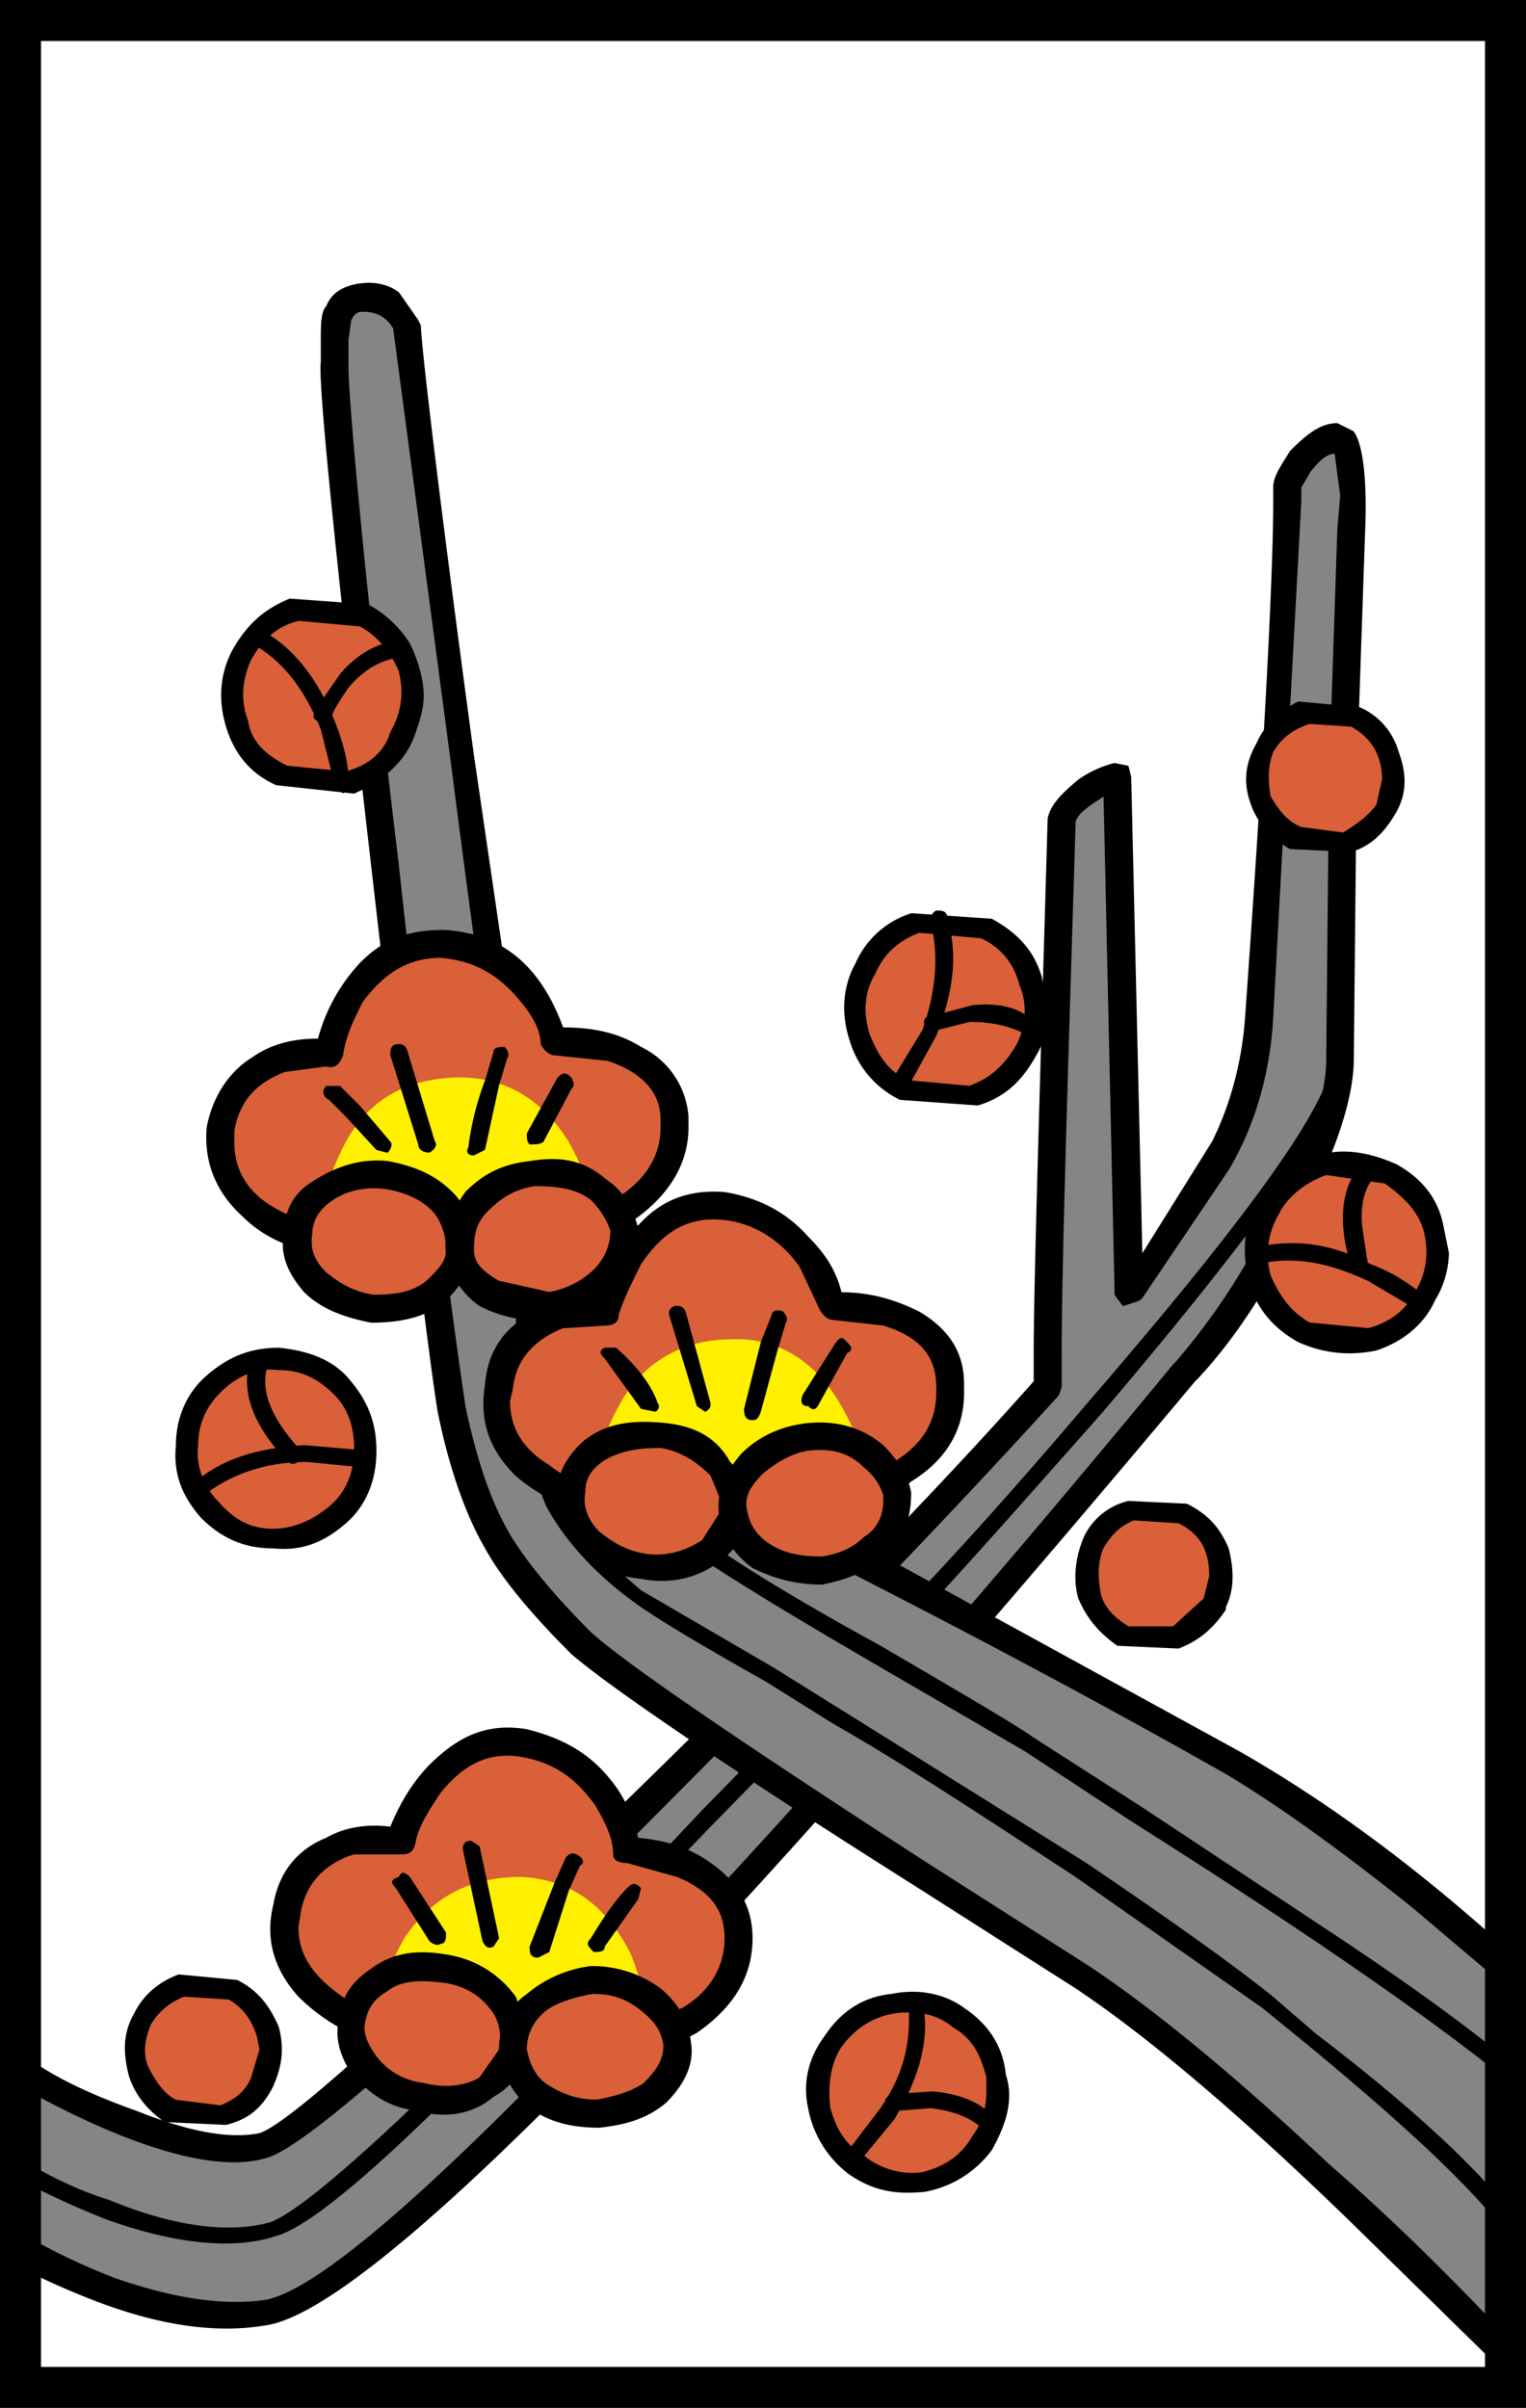 <svg xmlns="http://www.w3.org/2000/svg" width="372" height="587" viewBox="0 0 372 587"><path fill="#fff" d="M0 0h372v587H0z"/><path fill="#858585" d="M326 106.54c-2.72 0-4.75 2.03-7.47 4.07-3.4 3.4-4.75 6.15-4.75 9.54l-6.8 126.96c-.67 13.57-4.06 25.1-10.18 37.33l-21.72 31.23-2.72-126.28-6.8 2.72c-4.06 2.02-6.1 4.74-6.78 8.13-2.72 67.9-3.4 114.75-3.4 137.83-25.1 28.5-60.42 65.18-105.9 109.3-48.9 48.2-78.08 73.34-85.56 76.05-8.14 2.07-20.37 0-36.66-6.76L4.86 505.1.78 545.82c6.12 4.07 12.9 7.46 21.05 10.85 16.3 6.8 30.55 8.84 42.1 6.8 16.3-2.03 56.34-38.7 121.53-109.3 38.02-42.1 72.64-82.16 103.87-120.86 8.83-10.17 16.98-22.4 24.44-36.64 8.83-15.62 12.9-28.52 12.9-38.7l.68-68.58 2.04-59.76c.65-15.6-.7-23.08-3.4-23.08z"/><path d="M330.07 105.18l-4.07-2.03c-4.08 0-7.47 2.7-11.54 6.8-2.04 3.38-4.08 6.1-4.08 8.8v3.4c0 16.98-2.03 58.4-6.8 124.93-.66 10.86-3.38 21.73-8.13 31.23l-16.97 27.2-2.72-116.1-.68-2.73-3.4-.67a25.8 25.8 0 0 0-8.83 4.06c-4.07 3.4-6.8 6.1-7.46 9.5-2.07 71.3-3.4 114.07-3.4 130.36v6.8C225.5 366.6 189.5 403.26 144 447.4c-46.85 46.15-74 70.6-80.8 72.62-6.78 1.37-16.3 0-29.87-5.42-9.5-3.4-19-7.45-26.47-12.9H3.5l-1.35 2.73-4.76 40.74 1.33 3.4c4.07 3.4 12.22 7.46 22.4 11.53 16.98 6.8 31.23 8.83 43.46 6.8 15.6-2.04 50.92-32.6 105.24-91 35.98-38.7 76.03-84.85 121.52-139.17l.7-.68c9.5-10.2 17.64-23.08 24.43-37.35 8.8-16.97 13.56-30.55 13.56-40.73l.68-67.9 2.04-59.74c.66-14.26-.7-22.4-2.74-25.12zm-10.86 10.18c2.07-2.7 4.1-4.75 6.14-4.75l1.36 10.2-.7 8.16-2.03 60.43-.68 68.56c0 9.5-4.1 21.73-12.9 37.34a162.38 162.38 0 0 1-23.78 36.66l-.68.67c-50.92 61.8-95.73 112.7-134.43 152.76-46.15 48.9-75.34 74-87.56 75.36-10.2 1.35-22.4-.7-36-5.44A155.5 155.5 0 0 1 4.2 543.78l4.07-33.27c25.12 13.6 44.82 19 56.36 15.64 8.83-2.03 38.03-27.84 88.27-76.7 44.8-44.83 79.43-80.8 105.24-109.33l.68-2.03v-8.15c0-21.03 1.36-63.8 3.4-129.66.68-2.03 2.72-3.4 6.8-6.1l2.7 121.52 2.04 2.72 4.07-1.36.68-.67 21.06-31.23c6.8-11.54 10.2-24.44 10.86-38.02l6.8-124.93v-3.4l2.04-3.4z"/><path d="M326.68 261.33c-1.36-.67-2.72 0-2.72.7-4.07 12.88-23.76 39.36-58.4 79.43-30.54 35.98-51.58 57.7-61.77 66.53l-32.6 33.24c-59.08 63.14-94.4 96.4-105.26 100.48-9.5 2.72-23.08 1.36-39.37-5.44-8.84-2.7-16.3-6.8-23.1-10.86-.68-.68-1.35-.68-2.7.67 0 1.37 0 2.72.66 3.4a203 203 0 0 0 24.45 11.55c16.97 6.1 31.23 7.46 41.4 4.07 7.5-2.04 22.4-14.26 45.5-37.34l61.8-63.84 31.9-32.58c10.86-8.84 31.23-31.93 62.46-67.23 34.62-40.73 54.3-67.9 59.07-80.8.68-1.35 0-2.04-1.35-2.04z"/><path fill="#858585" d="M81.58 88.2c-.68 4.08 3.4 44.13 12.22 120.18 8.15 76.04 14.26 120.85 16.3 135.1 2.7 13.6 6.1 23.77 11.54 32.6 4.08 6.8 10.87 14.94 20.37 23.76 7.5 7.47 24.47 19.02 50.95 36l71.3 46.15c18.32 12.2 42.08 31.9 69.24 59.05l35.97 35.3 4.76-90.3c-25.8-23.77-50.24-42.77-74-56.35l-78.08-42.77-64.5-33.95c-6.8-4.08-13.58-12.9-19-24.45a130.15 130.15 0 0 1-10.2-32.6l-16.28-112c-8.15-65.2-12.9-100.5-12.9-104.56-2.04-5.45-6.12-8.17-11.55-6.8-3.4.67-5.43 2.02-6.1 5.42v10.16z"/><path d="M97.2 71.23c-2.72-2.03-6.12-2.7-10.2-2.03-3.38.68-6.1 2.03-7.46 5.43C78.2 76 78.2 79.4 78.2 82.78v5.42c-.7 4.77 3.38 45.5 12.2 122.2 8.83 76.74 14.26 121.55 16.3 133.77 2.72 13.58 6.8 25.12 11.54 33.27 4.08 7.47 11.54 16.3 21.05 25.8 9.5 8.15 37.3 27.16 83.5 56.35l39.36 25.1c18.33 12.22 41.4 31.9 68.57 58.4l36.67 35.96c.68.68 2.04 1.36 3.4.68l2.04-2.72 4.75-90.97-1.38-2.7c-25.8-24.46-50.24-42.8-74-56.37l-99.13-54.33-43.45-23.08c-6.8-3.4-12.22-10.87-17.65-22.4-4.74-9.5-8.13-20.38-10.17-31.93l-16.3-111.34c-8.82-65.18-12.9-100.48-12.9-104.55l-.67-1.38-4.75-6.8zM88.37 76c2.7 0 5.43.67 7.47 4.06l14.25 107.27c8.12 63.14 13.55 99.13 14.9 109.32a130.13 130.13 0 0 0 10.2 32.58c5.43 12.9 12.9 21.73 21.05 26.48l43.45 23.8c50.93 25.8 83.5 44.12 99.14 52.95 13.57 8.15 28.5 19 45.48 32.58l26.48 22.42-4.06 81.48c-12.9-13.58-27.16-27.84-42.78-41.4-22.4-21.07-42.1-37.36-58.4-48.22l-39.36-25.1c-46.17-29.9-74-48.9-82.16-56.37-8.82-8.82-15.6-16.97-19.68-23.76-4.76-8.15-8.15-18.33-10.87-31.23-2.07-13.57-8.17-57.7-16.3-132.4C88.34 137.14 84.95 96.4 84.95 89.6v-6.8l.67-4.75C86.33 76.67 87 76 88.37 76z"/><path d="M151.5 346.2l-2.02-2.7c-1.36 0-2.04.67-2.04 2.7l2.04 7.47c2.7 6.8 6.8 12.9 11.54 19 5.43 4.77 22.4 15.64 51.6 32.6L249.96 427l25.8 16.97c46.17 29.2 78.08 51.6 95.73 66.55h2.7c1.35-.7.66-2.05 0-2.72-11.56-10.2-27.17-21.73-47.54-35.3l-48.2-31.92L252 423.6c-4.75-3.4-17.65-10.86-37.34-22.4-28.52-15.6-44.8-26.47-50.25-31.9-4.7-4.76-8.1-10.2-10.83-16.3l-2.04-6.8z"/><path d="M129.1 294.6c-2.03-.67-2.7 0-2.7 1.36l-.68 27.84c0 19.7 3.4 33.95 7.46 43.45 4.07 7.47 10.86 15.62 21.05 23.08 5.43 4.08 16.97 10.87 32.6 19.7l16.28 10.18c15.64 8.86 35.34 21.76 59.1 37.37l45.5 31.9 10.85 8.84c27.16 22.4 44.13 38.7 50.92 49.56l2.72.68.67-2.72c-6.8-11.52-23.77-28.5-52.28-50.22l-10.2-8.82c-7.46-6.1-22.4-16.97-45.48-32.6l-59.74-37.34-16.3-10.17-32.58-19c-8.83-7.5-15.62-14.95-19.7-22.42-4.06-8.82-6.1-22.4-6.78-42.08l.66-27.16-1.35-1.36z"/><path fill="#D96038" d="M217.37 320.4l-14.26-2.03c-1.33-4.07-2.7-8.15-5.4-11.54-5.43-8.15-12.9-11.55-21.73-12.9-9.5-.68-16.3 3.4-21.73 12.22-3.4 4.08-5.43 9.5-6.8 13.58l-11.52 1.35c-8.83 2.04-13.57 8.15-14.26 16.98-1.36 8.82 2.04 15.6 10.2 21.72l12.2 6.1 63.83-1.34c4.06-.68 8.8-2.72 12.9-5.44 7.46-6.1 11.53-12.9 10.85-21.72 0-8.15-4.75-14.26-14.25-16.97z"/><path d="M155.58 298.68a38 38 0 0 0-10.18 17.65c-6.1-.68-11.54.7-16.3 4.08-6.1 3.4-10.18 8.85-10.86 17-1.36 8.8.7 15.6 7.48 22.4a46.8 46.8 0 0 0 18.32 9.5l64.5-1.34c4.75-.7 9.5-3.4 13.58-6.8 8.83-5.43 12.9-12.9 12.9-21.73v-2c0-8.17-4.07-13.6-10.86-17.67-5.44-2.7-11.54-4.75-19.02-4.75-1.35-5.43-4.06-9.5-8.14-13.57-5.43-6.12-12.22-9.5-20.37-10.86-8.83-.68-15.62 2.03-21.05 8.14zm-18.33 25.13l10.2-.66c2.03 0 3.38-.68 3.38-2.7 1.36-4.1 3.4-8.17 5.44-12.24 5.43-8.15 11.54-11.54 19.68-10.87 7.48.68 14.27 4.75 19 11.54l4.77 10.18c.68 1.37 2.03 2.72 3.4 2.72l12.2 1.36c8.84 2.7 12.92 7.47 12.92 14.94v1.35c0 10.2-6.8 17-21.05 21.75l-62.5 1.35c-3.4-.68-7.47-2.72-10.86-5.43-6.8-4.1-9.5-9.5-9.5-15.6l.68-2.75c.67-7.47 5.42-12.22 12.2-14.94z"/><path fill="#FFF000" d="M150.83 342.8c-3.4 6.12-4.75 10.87-4.75 16.3 10.2 6.12 25.12 8.15 42.1 6.12l23.76-5.44a68.1 68.1 0 0 0-6.8-16.97c-6.1-10.84-15.6-16.95-27.15-16.3-12.25.04-21.75 6.14-27.2 16.3z"/><path fill="#D96038" d="M178.67 368.6c.68-4.74-.68-8.14-4.08-12.22-3.4-3.4-8.17-5.42-13.6-6.1-5.44-.68-10.2 0-14.94 2.7-4.08 2.73-6.8 6.12-6.8 10.88-.67 4.07.7 7.47 4.08 11.54s7.47 5.43 13.58 6.8c5.43.67 10.2-.7 14.26-2.73 4.74-2.72 6.8-6.8 7.46-10.86z"/><path d="M182.74 367.25c0-4.08-1.36-7.47-4.75-10.86-3.4-6.14-8.86-8.85-16.3-9.54-7.5-.68-13.6 0-19 4.08-4.1 3.4-6.8 8.15-6.8 12.22-.7 4.76.65 9.5 4.73 14.26a24.37 24.37 0 0 0 15.62 7.47c6.8 1.36 13.58 0 19-4.08 4.76-3.4 6.1-6.8 6.8-11.54l.67-2.06zm-9.5-7.47c1.35 3.4 2.7 6.1 2.7 8.16l-4.74 7.46c-4.07 2.72-8.83 4.07-13.58 3.4-4.75-.68-8.14-2.72-11.54-5.44-2.72-2.72-4.07-6.1-3.4-9.5 0-3.4 1.36-5.44 4.08-7.48 4.07-2.7 8.82-3.4 14.25-3.4 4.8.7 8.87 3.4 12.26 6.8z"/><path fill="#D96038" d="M218.72 364.54c-.67-4.76-2.7-8.15-6.78-10.87-4.75-2.7-8.83-3.4-14.94-3.4-5.43.7-10.18 2.72-13.57 6.1-3.4 3.4-5.44 7.5-4.76 12.24.68 4.1 2.7 8.17 7.47 10.9 4.08 2.7 8.82 3.4 14.26 3.4 5.43-.7 10.18-2.73 13.58-6.8 4.07-3.4 4.75-6.8 4.75-11.54z"/><path d="M222.12 363.86c-.68-4.08-3.4-8.15-6.8-11.55-4.74-4.04-10.85-6.1-18.32-5.4-6.78.7-12.22 3.4-16.3 7.48-4.06 4.74-6.1 9.5-5.42 14.93.67 4.75 3.4 9.5 8.15 12.9a36.74 36.74 0 0 0 16.97 4.07c6.8-1.35 11.54-3.4 16.3-8.14 4.07-4.08 5.42-8.83 5.42-14.26zm-6.8 2.03c0 3.4-1.34 6.76-4.74 8.8-2.7 2.7-6.1 4.08-10.18 4.75-4.76 0-8.83-.67-12.23-2.72-3.4-2.02-5.43-4.74-6.1-8.8-.7-3.4 1.35-6.13 4.07-8.84 3.4-2.7 6.78-4.75 10.86-5.44 6.1-.68 10.2.7 13.58 4.08a13.84 13.84 0 0 1 4.75 6.8v1.34zm-48.2-46.18c-.67-1.36-1.35-1.36-2.7-1.36-1.35.68-1.35 1.36-1.35 2.04l6.8 22.4 2.02 1.38c1.34-.68 1.34-1.36 1.34-2.04l-6.1-22.4zm23.78 0c-1.37-.7-2.73 0-2.73.68l-2.7 6.8-4.1 16.3c0 2.04.7 2.7 2.05 2.7.68 0 1.36 0 2.04-2.02l4.07-14.94 2.04-6.8c.68-.67 0-2.02-.68-2.7zm15.6 10.17c1.36-.68 1.36-1.36 0-2.7-1.35-1.38-1.35-1.38-2.7 0l-8.16 12.9c-.68 2.02 0 2.7 1.36 2.7 1.36 1.36 2.04.7 2.72-.68l6.78-12.22zm-56.35-1.36h-2.7c-1.37.68-1.37 1.36 0 2.72l8.82 12.22 3.4.67c.67 0 1.35-1.37.67-2.05-1.36-4.07-4.76-8.82-10.2-13.58z"/><path fill="#D96038" d="M64.6 296.65c4.76 2.7 8.84 4.74 12.9 5.42l63.15-2.03a34.57 34.57 0 0 0 12.22-6.1c8.15-5.45 12.22-12.9 11.54-21.74-.65-7.47-5.4-13.58-14.9-16.97l-14.26-1.36c-1.36-4.07-2.72-8.14-5.43-11.54-6.12-7.47-12.9-11.55-21.73-12.23-9.5 0-16.98 4.08-22.4 12.9-2.72 4.75-4.76 8.83-5.44 13.6L68 257.93c-7.47 2.72-12.22 8.15-14.26 16.97-.67 9.52 2.72 16.3 10.87 21.75z"/><path d="M108.06 226.7c-8.15 0-14.94 2.05-21.05 8.84a43.85 43.85 0 0 0-9.5 17.65c-6.1 0-11.52 1.32-16.26 4.72-5.44 3.4-9.5 9.5-10.87 16.97-.68 8.16 2.04 15.62 8.82 21.73 4.75 4.75 10.86 7.47 17.65 8.82l65.18-2.02c4.76-1.37 8.83-3.4 13.6-6.8 8.13-6.1 12.2-13.57 12.2-21.73v-2.7a20.48 20.48 0 0 0-11.53-16.96c-5.45-3.4-11.56-4.76-19.03-4.76-5.43-14.93-14.93-23.08-29.2-23.76zm-50.92 51.6v-2.7c1.36-7.48 5.43-11.55 12.22-14.27l10.18-1.35c2.04.68 3.4-.67 4.08-2.72.67-4.74 2.7-8.82 4.75-12.9 5.43-7.46 11.54-10.86 19-10.86 8.16.68 14.27 4.07 19.7 10.86 3.4 4.08 4.75 7.47 4.75 10.2.68 1.35 2.04 2.7 3.4 2.7l12.9 1.36c8.15 2.7 12.9 7.48 12.9 14.27v2c0 9.5-6.8 17-20.37 21.73l-62.46 2.03c-14.3-3.4-21.08-10.2-21.08-20.37z"/><path fill="#FFF000" d="M78.2 295.96c11.52 6.1 25.8 7.48 43.44 5.44l23.08-6.12c-.68-5.42-2.7-10.86-6.1-16.97-6.8-10.83-16.3-16.26-28.53-15.6-12.25.7-21.07 6.1-26.5 17-2.7 5.4-4.75 11.53-5.43 16.28z"/><path fill="#D96038" d="M112.14 304.8c0-4.76-.7-8.15-4.08-12.23a24.87 24.87 0 0 0-14.26-6.1 20.3 20.3 0 0 0-14.26 3.4c-4.75 2.7-6.8 6.1-6.8 10.17a13.7 13.7 0 0 0 4.1 12.2c4.06 3.4 8.14 6.13 13.57 6.8 5.46 0 10.2-.67 14.97-3.4 4.07-3.4 6.8-6.78 6.8-10.85z"/><path d="M75.47 288.5a13.35 13.35 0 0 0-6.1 11.54c-1.37 5.42.67 10.2 4.74 14.93 4.1 4.07 9.54 6.1 16.3 7.47 7.5 0 13.6-1.35 18.36-5.42 3.4-3.4 6.1-7.48 6.8-11.55v-2.03c0-4.08-1.37-8.16-4.1-11.55-4.06-4.78-9.5-7.5-16.96-8.85-6.8-.7-12.9 1.35-19 5.42zm4.75 4.75c3.4-2.72 8.15-4.07 13.58-3.4 4.76.68 9.5 2.72 12.22 6.1 2.04 2.73 2.72 6.12 2.72 8.84 0 2.7-2.04 4.72-4.08 6.76-3.4 3.4-8.14 4.07-13.58 4.07-4.75-.68-8.14-2.7-11.54-5.43-2.7-2.7-4.07-5.42-3.4-9.5 0-2.7 1.37-5.43 4.08-7.46z"/><path fill="#D96038" d="M152.2 299.36c-.7-4.08-2.72-7.47-7.48-10.2a18.3 18.3 0 0 0-14.93-2.7c-5.46.68-9.54 2.7-12.94 6.1-3.4 4.1-4.74 7.48-4.74 12.23 0 4.04 2.7 8.12 6.8 10.83 4.73 2.72 9.5 3.4 14.92 2.72 5.43-1.36 10.18-2.72 13.58-6.8 3.4-3.4 4.75-7.46 4.75-12.2z"/><path d="M116.88 318.37a31.8 31.8 0 0 0 17.66 3.4c6.1-1.36 10.86-3.4 14.94-6.8 3.4-4.07 6.1-8.82 6.1-13.58v-2.06c-1.36-4.75-3.4-8.83-7.46-11.54-5.43-4.74-10.87-6.1-19-4.74-6.13.68-10.88 2.7-15.63 7.46-3.4 4.75-5.46 9.5-4.78 14.94.68 4.76 3.4 9.5 8.14 12.9zm4.76-6.12c-3.4-2.02-6.1-4.07-6.1-7.46 0-4.1.67-6.8 3.4-9.54 3.38-3.4 6.78-5.42 11.52-6.1 5.44 0 10.2.68 13.58 3.4a19.06 19.06 0 0 1 4.76 7.46c0 3.4-1.36 6.8-4.08 9.5a20.72 20.72 0 0 1-10.86 5.44l-12.22-2.73zm-22.4-56.35c-.68-1.36-1.37-1.36-2.04-1.36-2.04 0-2.04 1.37-2.04 2.72l6.8 21.73c0 1.33 1.35 2 2.7 2 1.36-.67 2.04-2.03 1.36-2.7l-6.8-22.4z"/><path fill="#DA8E55" d="M116.2 279.67l6.12-21.73-2.04 6.1-4.07 15.63z"/><path d="M123 255.23c-1.36 0-2.72 0-2.72 1.36l-2.04 6.76a71.42 71.42 0 0 0-4.07 16.3c-.68 1.35 0 2.02 1.36 2.02l2.7-1.36 3.4-15.62 2.04-6.8c.7-.67 0-2.02-.67-2.7zm16.3 7.47c-1.37-1.37-2.05-1.37-3.4 0l-7.47 13.58c0 1.35 0 2.03.68 2.7 1.38 0 2.74 0 3.4-.67l6.8-12.9c.7-.65.7-1.33 0-2.7zm-56.36 2.03h-3.4c-1.35 1.36-.67 2.72.68 3.4l4.08 4.07 7.47 8.15 2.7.68c.7-.68 1.37-2.04.7-2.72l-7.48-8.8-4.78-4.75z"/><path fill="#D96038" d="M167.13 492.86c8.82-4.76 12.9-11.55 12.9-20.37 0-8.18-4.08-14.3-13.58-18.36l-13.58-3.4-4.08-11.54c-5.46-7.46-12.25-12.2-21.07-14.25-8.82-1.36-16.3 2.04-23.1 10.2-2.7 4.74-5.42 8.8-6.78 13.57H86.33c-8.82 2.03-14.25 7.47-16.3 16.3-2.03 8.14.7 15.6 8.16 22.4 4.72 2.7 8.8 5.43 12.86 6.8l63.14 4.06c4.77-1.37 8.85-2.73 12.9-5.44z"/><path d="M155.58 448.04c-1.36-5.42-3.4-10.18-6.8-14.25-5.42-6.8-12.2-10.2-20.35-12.25-8.15-1.36-14.94.68-21.73 6.8-4.75 4.06-8.83 10.17-11.54 16.96-5.44-.67-10.87 0-15.62 2.7-6.8 2.74-11.54 8.18-12.9 16.3-2.03 8.17 0 15.64 6.1 22.43 4.76 4.75 10.2 8.14 16.98 10.86h1.36l63.83 4.07a69.06 69.06 0 0 0 14.97-6.1c8.82-6.12 13.57-13.6 13.57-23.1 0-7.46-3.4-13.57-10.18-18.32-4.75-3.4-10.18-5.43-17.66-6.12zm-10.18-7.46c2.72 4.75 4.08 8.14 4.08 11.54 0 1.36 1.35 2.04 3.4 2.04l12.2 3.4c8.16 3.4 11.55 8.14 11.55 14.93 0 6.76-3.4 12.86-10.18 16.94l-12.23 5.43-62.45-4.08c-3.4-1.37-6.8-2.73-10.2-5.44-6.1-4.76-8.82-9.52-8.82-15.62l.68-4.08c1.36-6.8 6.1-11.54 12.9-13.58H97.2c2.03 0 3.4 0 4.07-2.7.68-4.1 3.4-8.17 6.1-12.25 5.44-6.78 11.55-10.18 19.7-8.82 8.15 1.37 13.58 5.44 18.33 12.23z"/><path fill="#FFF000" d="M93.12 487.43c10.2 7.46 23.76 10.18 42.1 9.5l23.08-3.4a68.98 68.98 0 0 0-4.75-17.65c-6.1-11.54-14.26-17.65-26.48-18.33-12.22 0-21.72 4.75-28.5 14.94-2.73 4.72-4.77 10.15-5.45 14.9z"/><path fill="#D96038" d="M125.03 499.65c.68-4.08 0-8.15-3.4-12.22-2.7-4.07-7.46-6.8-12.9-7.47-5.43-.68-10.17-.68-14.93 1.35-4.08 2.75-6.8 6.15-7.47 10.2-1.35 4.77 0 8.85 3.4 12.25 2.7 4.07 7.47 6.8 12.22 7.46l14.93-1.36c4.76-2.7 6.8-5.43 8.15-10.18z"/><path d="M125.72 486.75a25.25 25.25 0 0 0-16.3-10.18c-7.47-1.37-13.58-.7-19 3.4-4.1 2.7-6.8 6.1-7.48 10.85-1.36 4.75-.68 8.82 2.04 13.58 4.07 5.43 9.5 9.5 16.97 10.18 6.8 2.04 13.58.68 18.33-3.4 4.75-2.7 6.8-6.1 8.15-10.85l.68-3.4-3.36-10.18zm-36.67 6.1c.68-3.4 2.03-5.43 5.43-7.47 3.4-2.7 8.15-2.7 13.58-2.03 5.43.68 9.5 3.4 12.22 7.47 1.36 2.04 2.04 5.43 1.36 8.83l-4.76 6.78c-3.4 2.04-8.14 2.72-13.58 1.36-5.43-.7-9.5-3.4-12.22-7.5-1.35-2.03-2.7-4.75-2.03-7.46z"/><path fill="#D96038" d="M165.1 498.3c-.7-4.08-2.04-8.16-6.12-10.87-4.07-3.4-8.83-4.76-14.26-4.76-5.43.7-10.86 2.04-14.26 5.43-3.4 3.4-5.43 7.47-5.43 11.55.7 4.75 2.04 8.14 6.12 11.54 4.07 2.7 8.82 4.04 14.25 4.04 5.43-.68 10.87-2.03 14.26-5.43 3.4-2.7 6.1-6.8 5.43-11.53z"/><path d="M161 484.7a28.14 28.14 0 0 0-16.96-5.42 29.9 29.9 0 0 0-15.6 6.8c-4.77 3.38-6.8 8.13-6.8 13.57.68 5.43 2.72 10.18 7.47 14.26 4.78 3.4 10.2 4.78 17 4.78 6.1-.68 11.54-2.04 16.3-6.12 4.07-4.07 6.78-8.82 6.1-14.25-.7-5.43-2.7-9.5-7.47-13.6zm-16.28 1.37c4.76 0 8.15 1.35 11.55 4.07 3.4 2.72 4.74 4.75 5.43 8.15v.64c0 3.4-2.04 6.12-4.76 8.84-2.72 2.02-7.46 3.4-11.54 4.06-4.75 0-8.15-1.36-11.54-3.4-3.4-2.03-4.75-5.43-5.43-8.82 0-3.4 1.35-6.8 4.75-9.5 2.72-2.05 7.47-3.4 11.54-4.08zm-27.84-36l-2.03-1.34c-1.36 0-2.04.68-2.04 2.03l4.8 22.4c.66 1.37 1.35 2.04 2.7 1.37l1.36-2.04-4.76-22.44z"/><path fill="#DA8E55" d="M131.82 475.88l7.47-21.72-2.75 5.43-4.75 16.26z"/><path d="M140.65 452.12c-1.36-.68-2.04 0-2.72.68l-2.72 6.1-6.1 15.62c0 1.36 0 2.72 2.06 2.72l2.72-1.36 4.75-14.93 2.73-6.12c1.36-.67.68-2.03-.68-2.7zm15.62 8.15c-1.36-1.36-2.05-1.36-3.4 0-2.04 2.04-4.75 5.43-8.83 12.22-1.35 1.33-.67 2 .68 3.36 1.36 0 2.72 0 2.72-1.35l8.14-11.53.7-2.73zm-56.37-2.72c-1.34-1.35-2.03-1.35-2.7 0-2.04.68-2.04 1.36-.7 2.72l8.16 12.9c.7.68 2.04 1.35 2.72.68 1.36 0 1.36-1.36 1.36-2.72l-8.83-13.58z"/><path fill="#D96038" d="M98.56 179.86c2.7-5.42 2.7-10.86 1.35-16.97-2-6.14-6.1-10.2-11.5-12.9l-16.98-.7c-5.43 1.35-10.2 4.75-12.22 10.2-2.7 6.1-3.4 11.52-2.03 16.95 2.03 6.1 6.1 10.18 10.86 12.9l17 1.36c6.1-2.03 10.17-6.1 13.57-10.86z"/><path d="M70.72 145.9c-6.8 2.73-10.86 6.8-14.26 12.92-2.72 5.43-3.4 11.54-1.36 18.33 2.04 6.8 6.12 11.54 12.22 14.26l19 2.06c6.12-2.7 11.55-6.8 14.27-12.9 1.33-3.4 2.7-7.47 2.7-10.86 0-4.08-1.37-8.83-3.4-12.9a27.46 27.46 0 0 0-10.2-9.5l-19-1.38zm2.03 5.45l14.94 1.35c4.05 2.05 7.44 6.12 9.5 10.87 1.34 5.43.65 10.2-2.06 14.94-1.36 4.78-5.44 8.17-10.87 9.54L70 186.67c-5.42-2.7-8.82-6.1-9.5-10.86-2.03-5.43-1.36-10.2.68-14.93 2.72-4.76 6.1-8.16 11.54-9.5z"/><path d="M63.25 153.4l-2.72.67c-.67 1.35 0 2.03.68 2.7 7.5 4.1 12.9 10.88 17 21.06l3.4 13.58 2.04 2.06 1.36-2.7c0-3.4-.7-8.16-3.4-14.95-4.08-10.2-10.2-18.33-18.34-22.4z"/><path d="M99.23 158.82l-2.03-2.72c-5.43.68-10.2 3.4-14.26 8.15l-6.1 8.82c-.7 1.37-.7 2.72 1.35 2.72.64.64 2 .64 2.7-.7 0-1.37 1.34-3.4 4.06-7.47 4.07-4.76 8.14-6.8 12.9-7.48l1.35-1.35z"/><path fill="#D96038" d="M237.74 267.45c5.43-2.72 9.5-6.12 12.22-11.54 2.7-5.4 2.7-10.84 1.36-16.94-2.04-5.44-6.1-10.2-10.87-12.23l-16.97-1.34c-5.43 2.02-10.2 5.4-12.9 10.85-2.72 5.43-3.4 11.53-.68 16.97 1.36 5.43 4.75 9.5 10.86 12.2l16.98 2.06z"/><path d="M222.12 222.64a22 22 0 0 0-13.58 12.22c-3.4 6.1-3.4 12.9-1.35 19a23.42 23.42 0 0 0 12.2 14.26l19 1.37c6.8-2.07 10.86-6.14 14.25-12.26 2.04-3.4 2.72-6.8 2.72-11.53l-1.37-7.47c-2.02-6.8-6.1-10.86-12.2-14.26l-19.7-1.36zm-8.83 14.93c2-4.75 5.4-8.14 10.84-10.18l14.93 1.33c4.75 2.03 8.14 6.1 9.5 11.54 2.04 4.74 1.36 10.17-.68 14.24-2.73 4.77-6.1 8.17-11.55 10.2l-14.94-1.36c-4.74-2.04-7.45-6.1-9.5-11.54-1.35-4.74-1.35-9.5 1.36-14.25z"/><path d="M230.95 224c0-2.04-1.36-2.04-2.72-2.04-1.36.68-1.36 2.03-1.36 2.7 2.04 8.16 1.36 17-2.03 26.5l-7.47 12.22c-.68 1.35-.68 2.03.68 2.7h2.72l7.46-13.56c4.07-10.2 5.43-19.7 2.72-28.53z"/><path d="M237.06 245.04l-10.2 2.72c-1.35 0-2.02.68-1.35 2.7 0 .7 1.4 1.37 2.75.7l8.15-2.04c6.1 0 10.85 1.35 14.25 3.4h2.7c.7-.7.7-1.37-.67-2.72-3.4-4.07-8.82-5.44-15.6-4.76z"/><path fill="#D96038" d="M349.77 299.36c-2.05-6.1-5.44-10.2-10.87-12.9-5.43-3.4-11.54-4.08-16.97-2.04-5.44 1.36-10.2 5.44-12.9 10.86-2.72 4.76-3.4 10.2-2.04 16.3a28.95 28.95 0 0 0 10.15 13.58l16.98 1.35c6.1-1.32 10.18-4.72 13.57-10.83 2.73-5.42 3.4-10.2 2.06-16.3z"/><path d="M340.26 283.75c-6.1-2.72-12.9-4.08-19-2.05-6.12 1.37-11.55 6.12-14.95 11.55-3.36 6.1-3.36 12.22-2 19 2.03 6.8 6.1 11.56 12.2 14.95 6.1 2.7 12.24 3.4 19 2.03 6.14-2.03 11.57-6.1 14.3-12.2a23.1 23.1 0 0 0 3.4-11.57l-1.37-6.78c-1.36-6.8-5.43-11.54-11.54-14.94zm-16.98 2.7l14.26 2.04c4.75 3.4 8.15 6.76 9.5 11.52 1.37 5.42.68 10.2-2.03 14.93-2 4.07-6.1 7.47-11.5 8.83l-14.27-1.37c-4.74-2.7-7.46-6.8-9.5-11.53a19.14 19.14 0 0 1 2.04-14.94c2.04-4.08 6.1-7.48 11.54-9.5z"/><path d="M334.15 308.18c-10.2-5.43-19-6.1-28.52-4.07-1.35.7-2.04 1.4-1.35 2.07l2.03 2.03c8.85-2.04 17-.68 27.2 4.06l11.53 6.8h2.72c1.36-.68 1.36-2.03 0-2.72-4.07-3.4-8.14-6.1-13.57-8.15z"/><path d="M336.2 283.07c-1.37-1.37-2.73-1.37-3.4 0-6.12 5.42-6.8 14.93-3.4 25.8.67 1.35 1.35 2.03 2.7 1.35 1.37 0 1.37-.68 1.37-2.04l-1.36-8.82c-.65-6.1.7-10.87 4.1-13.58.68-.68.68-1.36 0-2.7z"/><path fill="#D96038" d="M224.84 531.56c6.8-.68 10.86-4.07 14.25-8.83 3.4-5.43 4.73-10.86 3.4-16.3-.7-6.1-3.4-10.86-8.17-14.26-5.44-3.4-10.87-4.74-16.98-4.07a23.9 23.9 0 0 0-13.58 9.5c-3.4 5.44-5.45 10.2-4.08 16.3.67 6.1 4.06 10.2 8.8 14.26 5.45 3.4 10.88 4.75 16.3 3.4z"/><path d="M235.02 489.46c-4.75-3.4-10.86-4.75-17.65-3.4-6.8.7-12.23 4.08-16.3 10.2-4.07 5.42-5.43 11.54-4.07 17.65a26.06 26.06 0 0 0 10.2 16.3c6.1 4.1 11.53 4.77 18.3 4.1a26.14 26.14 0 0 0 16.3-10.2c3.4-6.1 5.44-12.22 3.4-18.33-.67-6.8-4.06-12.2-10.18-16.3zm-16.97 1.36c5.43-.68 10.18 0 14.25 3.4 4.76 2.7 6.8 6.8 8.15 12.22v3.4c0 4.75-1.36 8.14-3.4 10.86-2.7 4.75-6.78 7.46-12.2 8.82-4.77.7-10.2-.68-14.27-4.07-4.75-2.72-6.8-6.8-8.15-11.54-.68-5.4 0-10.84 2.7-14.9 3.4-4.76 8.16-7.48 12.92-8.16z"/><path d="M224.84 487.43c0-.68-.68-1.36-2.04-1.36-1.36 0-2.03 1.36-1.36 2.03.68 8.83-.67 16.98-6.8 25.8l-8.8 11.55c-.7.67-1.37 2.04-.7 2.7 1.37 1.37 2.05 1.37 3.4 0l9.5-11.53c6.12-10.18 8.83-19.7 6.8-29.2z"/><path d="M227.56 509.83l-10.2.68c-1.35.7-2.03 1.4-1.35 2.75 0 .68.7 1.35 2.07 1.35l8.82-.68c6.1.7 10.86 2.72 13.57 6.1h2.04c1.35-.67 2.04-2.02.68-2.7-2.72-4.07-8.15-6.8-15.6-7.47z"/><path fill="#D96038" d="M83.62 338.06c-4.08-4.75-9.5-6.1-15.62-6.8-5.43-.67-10.86 1.37-15.62 5.44a26.06 26.06 0 0 0-7.46 15.62c0 5.43 2.03 11.54 6.1 15.62 4.08 4.74 9.5 6.8 15.62 6.8 6.1.66 11.55-1.38 15.62-5.45 4.75-4.1 6.1-9.54 6.8-15.64.67-6.1-1.37-10.87-5.44-15.62z"/><path d="M84.98 336.02c-4.08-4.75-10.2-6.8-16.98-7.47-6.8 0-12.22 2.04-17.65 6.8-4.76 4.06-7.47 10.18-7.47 16.96-.68 6.8 1.36 12.26 6.1 17.68 4.76 4.77 10.2 7.48 17.67 7.48 6.8.68 12.22-1.36 17.65-6.1 4.75-4.08 7.47-10.2 7.47-17.66 0-6.8-2.04-12.24-6.8-17.67zM68 334c5.43 0 9.5 2.02 13.58 6.1 3.4 3.4 4.75 8.14 4.75 12.9 0 6.1-2.03 10.85-6.1 14.25-4.08 3.4-8.83 5.43-13.58 5.43-5.43 0-9.5-2.03-13.58-6.8-3.4-3.38-5.43-8.8-4.76-13.57 0-5.4 2.07-9.5 5.46-12.9 4.08-4.04 8.83-6.1 14.26-5.4z"/><path d="M74.1 352.3c-11.53.7-20.36 3.4-27.15 9.52-1.36 1.36-1.36 2.04-.67 2.72.67 1.35 2.03 1.35 3.4 0 6.1-4.76 14.25-8.15 25.12-8.15l13.57 1.33 2.72-1.36c0-.7 0-2.04-1.4-2.73l-15.6-1.34z"/><path d="M63.93 329.23c-1.36 0-2.72 0-2.72 1.36-2.7 8.12 0 16.26 8.86 25.8 1.36.65 1.36.65 2.7 0 1.37-1.4 1.37-2.75 0-3.4-6.78-7.5-9.5-14.28-7.45-20.4.67-2.03 0-2.7-1.36-3.4z"/><path fill="#D96038" d="M63.93 507.12c2.03-3.4 2.7-7.48.68-12.23-.65-4.78-4.05-7.5-7.44-9.54L44.26 484c-4.08 2.05-7.47 4.08-9.5 8.15-2.04 4.08-2.04 8.16-1.37 12.23 1.35 4.74 4.75 7.46 8.14 10.2l12.9.65c4.75-1.35 7.47-4.07 9.5-8.14z"/><path d="M68 494.22c-2.04-4.76-4.75-8.84-10.18-11.55l-14.26-1.35c-5.43 2.04-8.83 5.43-10.86 9.5-2.72 4.75-2.72 9.5-1.36 14.93 1.36 4.77 4.75 8.84 8.82 11.56l14.94.7c5.43-1.36 8.83-4.07 11.54-9.5 2.04-4.75 2.72-8.83 1.36-14.26zm-31.23-.68a15.82 15.82 0 0 1 8.15-6.8l10.86.7c3.4 2.02 5.44 4.74 6.8 8.8l.67 3.4-2.03 6.8c-1.36 3.4-4.08 5.43-7.48 6.8l-10.86-1.37c-2.7-1.36-4.75-4.07-6.8-8.14-1.35-3.4-.67-6.8.7-10.2z"/><path fill="#D96038" d="M337.54 196.83c2.72-4.07 2.72-8.14 1.36-12.9-2.04-4.07-4.76-7.46-8.83-9.5l-12.22-.68c-4.75 2.04-7.47 4.08-9.5 8.83-2.04 4.07-2.04 7.46-.68 12.22 1.36 4.75 4.07 7.47 8.15 9.5l12.9.7c4.07-1.38 7.47-4.1 8.82-8.17z"/><path d="M340.26 198.2c2.72-4.76 2.72-9.5.68-14.95a16.8 16.8 0 0 0-9.5-10.86L316.5 171c-4.07 2.03-8.15 5.43-10.2 10.2-2.7 4.73-3.38 9.5-1.35 14.92 1.36 4.07 4.76 8.15 9.5 10.86l14.95.7c4.75-1.37 8.14-4.76 10.86-9.5zm-21.05-21.73l10.2.68c4.77 2.7 7.5 6.8 7.5 12.9l-1.37 6.1c-2.03 2.73-4.75 4.76-8.14 6.8l-10.2-1.35c-3.4-1.37-5.43-4.08-7.46-7.48-.67-4.08-.67-7.47.68-10.87 2.05-3.4 4.77-5.42 8.84-6.78z"/><path fill="#D96038" d="M266.25 376.08c-1.35 4.75-2.04 8.15-.68 12.9 2.04 4.07 4.07 7.46 8.83 9.5l12.22 1.36c4.75-2.03 7.47-4.75 9.5-8.82 2.04-4.08 2.04-8.15.68-12.9-1.35-4.08-4.07-7.47-8.14-8.83l-12.9-1.4c-4.07 1.37-6.8 4.76-9.5 8.16z"/><path d="M264.2 374.73c-2.02 4.74-2.7 10.18-1.34 14.93 2.04 4.75 4.75 8.14 9.5 11.54l14.94.68c5.43-2.04 8.83-5.43 11.55-9.5v-.68c2.03-4.08 2.03-8.83.67-14.26-2.03-4.76-4.75-8.15-10.18-10.87l-14.26-.68a16.12 16.12 0 0 0-10.87 8.8zm4.1 13.57c-.7-4.07-.7-7.47.67-10.86 2.03-3.4 4.07-5.43 7.47-6.8l10.86.7c5.43 2.7 7.47 6.78 7.47 12.9l-1.36 5.42-7.44 6.8H275.1c-3.4-2.05-6.1-4.76-6.8-8.15z"/><path fill="none" stroke="#000" stroke-width="3" stroke-miterlimit="100" d="M370.6 585.26H3.9V2.74h366.7v582.52z"/><path stroke-miterlimit="100" d="M367 582H5V5h362v577z" fill="none" stroke="#000" stroke-width="10"/></svg>